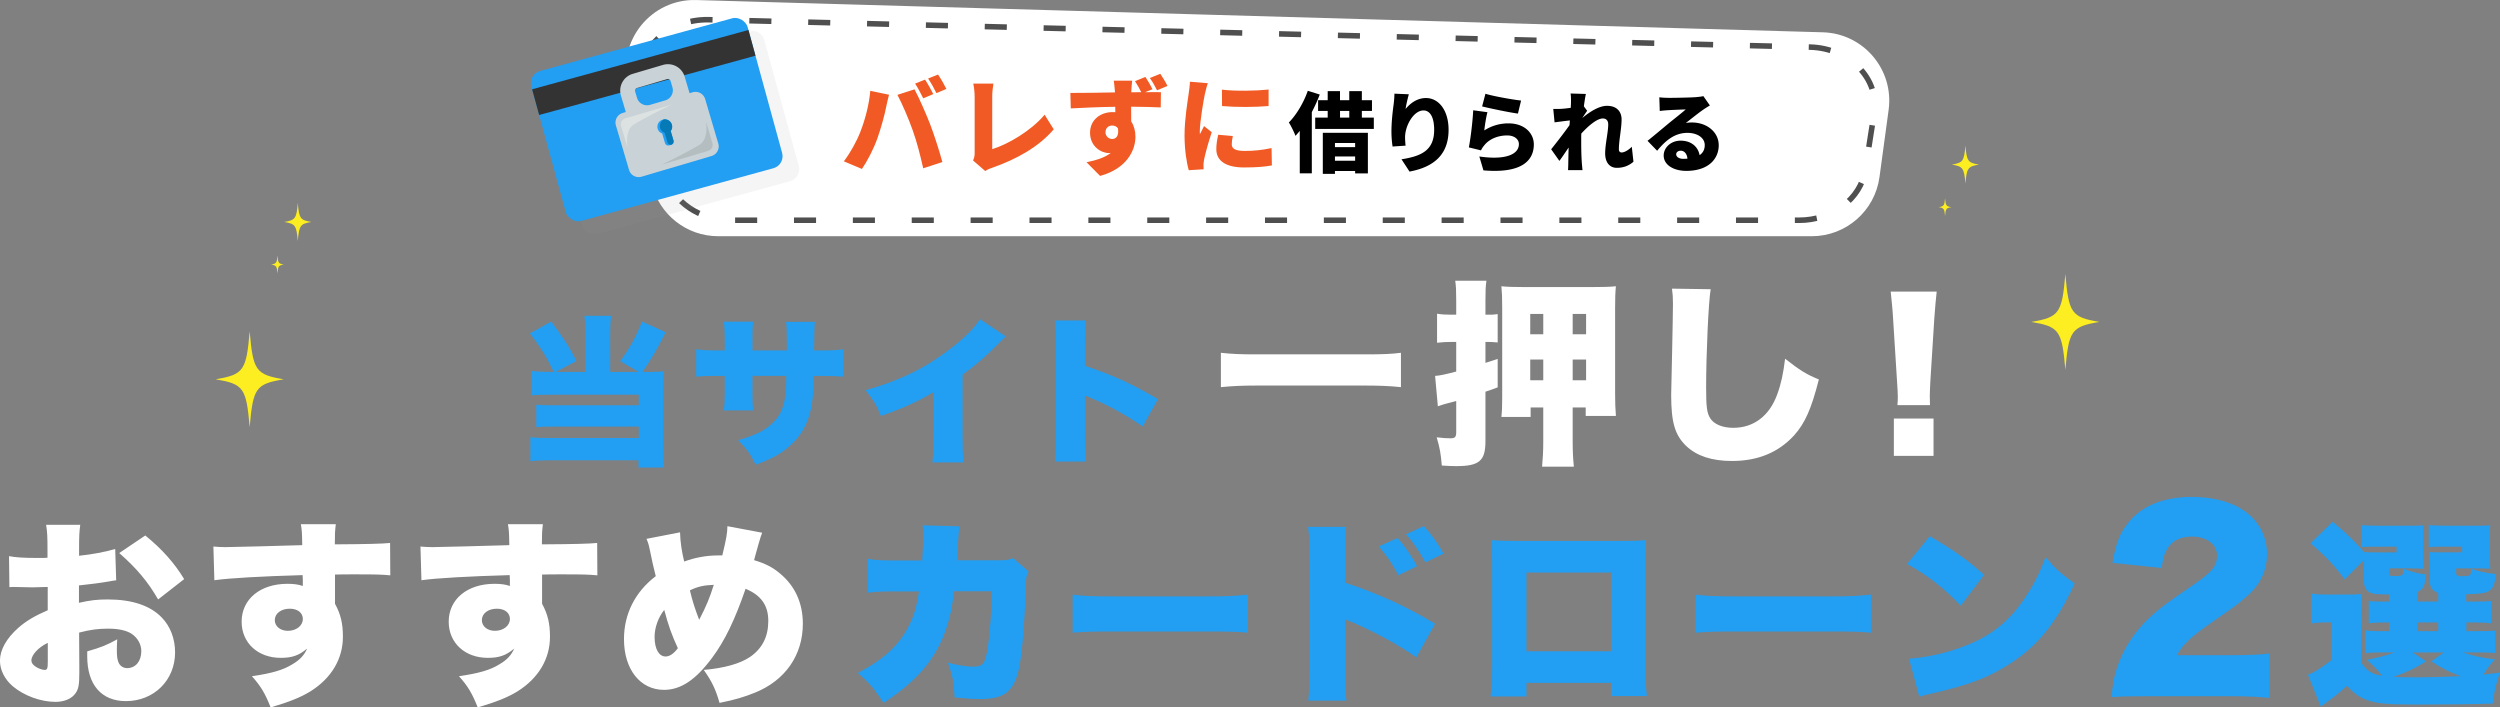 <svg id="Layer_2" xmlns="http://www.w3.org/2000/svg" viewBox="0 0 1350.74 382.22"><rect x="0" y="0" width="1350.74" height="382.22" fill="#808080" stroke="none"/><defs><clipPath id="clippath"><path d="M363.01 67.33c-.62-2.11-2.84-3.32-4.96-2.7s-3.32 2.84-2.7 4.96c.37 1.26 1.31 2.18 2.46 2.6h-.02l1.5 5.1c.29.99 1.33 1.56 2.33 1.27l1-.3c.99-.29 1.56-1.33 1.27-2.33l-1.5-5.1h-.02c.73-.97 1.02-2.26.65-3.51Z" style="fill:none"/></clipPath><style>.cls-6{fill:#fff}.cls-12{fill:#229ef2}</style></defs><g id="Layer_1-2"><path class="cls-6" d="M62.82 313.53c-1.6.21-1.92.21-4.05.64-4.16.75-10.88 1.6-16.11 2.13v9.39c6.19-1.39 9.92-1.81 15.57-1.81 13.12 0 22.93 3.31 29.12 9.71 4.69 4.8 7.25 11.52 7.25 18.88 0 15.04-11.41 26.34-26.56 26.34-13.23 0-20.91-8.85-20.91-24.21v-2.67c7.79-2.24 10.35-3.31 16.21-6.51-.11 2.24-.21 3.41-.21 5.65 0 3.31.21 5.12.85 6.72.75 1.92 2.56 3.2 4.69 3.2 4.59 0 7.68-3.73 7.68-9.17 0-3.63-1.92-7.15-5.23-9.39-2.88-1.81-7.04-2.77-12.69-2.77-5.23 0-9.6.53-15.68 2.13l.11 18.88v2.77c0 6.51-.43 8.85-2.03 11.09-2.03 2.99-6.08 4.69-10.88 4.69-7.89 0-16.96-3.31-23.04-8.43-4.37-3.73-6.93-8.75-6.93-13.87 0-5.76 3.52-12.05 9.92-17.71 4.27-3.73 8.75-6.4 15.89-9.49v-12.59l-8.11.21-10.35-.21c-.32 0-1.28 0-2.24.11l-.21-16.75c3.41.64 7.79.96 14.61.96h4.05q1.49-.11 2.13-.11v-3.41c0-8-.11-10.45-.75-14.4h18.45c-.53 3.84-.64 6.29-.64 13.33v3.41c7.25-.75 13.87-2.03 19.52-3.63l.53 16.85Zm-37.01 33.81c-5.01 2.35-8.85 6.51-8.85 9.49 0 1.28.75 2.35 2.35 3.41 1.49.96 3.52 1.71 4.8 1.71 1.39 0 1.71-.75 1.71-4.27v-10.35Zm59.62-23.46c-5.44-9.49-11.52-16.75-21.01-25.07l14.08-9.49c9.07 7.36 15.68 14.83 21.01 23.57l-14.08 10.99Zm29.87-28.59c2.67.21 3.84.32 6.51.32 2.88 0 31.57-.75 41.49-1.07-.11-6.83-.21-8.21-.75-11.31h18.88c-.43 3.73-.53 4.91-.53 10.88 17.71-.11 25.6-.32 29.86-.75l.11 17.49c-4.8-.43-6.93-.53-19.2-.53-5.65 0-6.4 0-10.67.11v15.79c3.09 5.65 4.27 10.67 4.27 17.81 0 11.95-6.19 22.4-17.6 29.54-5.23 3.2-11.31 5.65-21.44 8.64-2.99-7.57-5.33-11.52-10.13-16.85 10.77-1.6 16.85-3.31 21.97-6.51 3.95-2.35 6.19-4.69 7.89-8.43-4.48 3.73-8.11 5.01-14.29 5.01-12.37 0-21.12-8.11-21.12-19.52 0-12.16 10.03-20.48 24.74-20.48 3.41 0 5.87.32 8.32 1.17v-3.31q0-1.49-.11-2.56c-22.08.64-39.46 1.6-47.68 2.77l-.53-18.24Zm33.17 39.78c0 3.31 2.99 5.76 7.04 5.76 4.59 0 8.11-2.77 8.11-6.4 0-3.31-2.77-5.55-7.04-5.55-4.69 0-8.11 2.56-8.11 6.19Zm78.71-39.78c2.67.21 3.84.32 6.51.32 2.88 0 31.57-.75 41.49-1.07-.11-6.83-.21-8.21-.75-11.31h18.88c-.43 3.73-.53 4.91-.53 10.88 17.71-.11 25.6-.32 29.86-.75l.11 17.49c-4.8-.43-6.93-.53-19.2-.53-5.65 0-6.4 0-10.67.11v15.79c3.09 5.65 4.27 10.67 4.27 17.81 0 11.95-6.19 22.4-17.6 29.54-5.23 3.2-11.31 5.65-21.44 8.64-2.99-7.57-5.33-11.52-10.13-16.85 10.77-1.6 16.85-3.31 21.97-6.51 3.95-2.35 6.19-4.69 7.89-8.43-4.48 3.73-8.11 5.01-14.29 5.01-12.37 0-21.12-8.11-21.12-19.52 0-12.16 10.03-20.48 24.74-20.48 3.41 0 5.87.32 8.32 1.17v-3.31q0-1.49-.11-2.56c-22.08.64-39.46 1.6-47.68 2.77l-.53-18.24Zm33.17 39.78c0 3.31 2.99 5.76 7.04 5.76 4.59 0 8.11-2.77 8.11-6.4 0-3.31-2.77-5.55-7.04-5.55-4.69 0-8.11 2.56-8.11 6.19Zm107.08-47.46c.11 5.23.96 10.56 2.24 15.79 5.65-2.13 12.16-3.31 18.24-3.31h2.35c2.24-9.28 2.67-11.84 2.77-15.79l18.77 3.52c-.43.96-1.07 2.99-1.92 5.97-1.6 5.55-2.35 8.53-2.45 8.85 6.29 1.92 10.03 3.84 14.19 7.36 8 6.72 12.16 15.89 12.16 26.99 0 16.96-9.49 30.61-25.81 37.22-5.76 2.35-11.09 3.95-19.2 5.55-2.13-7.47-4.16-11.63-8.53-17.81 11.2-.96 19.73-3.41 25.06-7.04 6.61-4.59 9.81-10.99 9.81-19.41s-3.84-13.87-12.27-17.38c-5.76 16.75-11.2 28.05-18.03 37.22-8.85 11.95-16.96 17.39-26.02 17.39-12.91 0-21.65-11.09-21.65-27.41 0-13.54 5.97-25.49 17.17-34.02-1.28-5.12-1.92-7.79-3.09-13.65-.75-3.63-.96-4.27-1.92-6.51l18.13-3.52Zm-13.76 56.53c0 6.51 2.35 10.56 5.97 10.56 2.13 0 4.37-1.49 6.61-4.48-3.31-7.15-5.12-12.27-7.36-20.69-3.2 3.95-5.23 9.6-5.23 14.61Zm24.1-9.28c3.84-7.36 5.65-11.73 7.89-18.88-5.44.21-8.75.96-12.91 2.99 1.49 6.19 2.77 10.03 5.01 15.89Z"/><path class="cls-12" d="M498.26 302.81c.32-4.16.53-10.35.53-13.65 0-2.24 0-3.09-.32-5.33l20.05.53c-.53 2.45-.53 2.77-1.17 12.91q-.11 2.88-.32 5.44h23.25c3.52 0 4.8-.21 7.15-1.17l8.32 7.25c-1.17 2.13-1.39 2.99-1.49 7.89-.75 22.83-2.35 40.64-4.48 47.68-3.09 9.92-8.21 13.33-20.05 13.33-4.16 0-5.76-.11-13.97-.85-.43-8.53-1.17-12.05-3.63-18.77 5.33 1.39 10.56 2.13 13.87 2.13 5.12 0 6.4-1.71 7.79-10.99 1.07-7.15 2.03-20.59 2.03-29.76h-20.37q-.85 7.04-1.6 10.67c-4.69 21.54-14.83 35.41-36.48 49.7-4.8-7.57-8-11.2-13.87-16.21 14.19-7.47 22.4-15.04 27.73-25.81 2.67-5.44 3.84-9.28 5.33-18.24h-13.33c-7.15 0-9.39.11-14.4.64l-.11-18.24c5.33.75 7.25.85 14.83.85h14.72Zm81.27 18.45c5.01.75 10.77.96 21.87.96h50.98c10.67 0 14.72-.21 21.87-.96v20.59c-5.12-.53-9.81-.64-21.97-.64h-50.77c-11.95 0-15.47.11-21.97.64v-20.59Zm127.35 57.28c.43-4.48.53-7.57.64-16.32v-62.08c-.11-9.17-.11-9.71-.75-15.47h20.59c-.43 2.77-.43 4.48-.53 15.57v14.61c16.85 5.44 33.6 13.01 48.53 22.18l-10.13 18.13c-8.85-6.29-21.23-13.12-33.6-18.56-3.2-1.28-3.52-1.39-3.84-1.6-.32-.11-.53-.21-.96-.53v27.73c0 7.89.21 13.55.64 16.32h-20.58Zm48.21-87.89c4.16 4.69 7.57 9.6 10.56 15.25l-10.13 4.91c-3.52-6.72-6.29-10.67-10.56-15.57l10.13-4.59Zm14.19-6.4c3.95 4.27 6.93 8.32 10.67 14.83l-9.81 4.8c-3.73-6.72-6.72-10.99-10.45-15.25l9.6-4.37Zm55.46 84.69v7.36h-19.41c.64-5.87.85-9.49.85-17.39v-54.82c0-4.59-.11-7.89-.43-12.27 3.73.32 5.87.43 12.91.43h57.49c6.61 0 8.21 0 13.23-.43-.21 3.73-.32 7.57-.32 12.59v54.08c0 8.21.21 13.33.75 17.6H870.5v-7.15h-45.76Zm45.76-59.62h-45.76v42.56h45.76v-42.56Zm45.64 11.94c5.01.75 10.77.96 21.87.96h50.98c10.67 0 14.72-.21 21.87-.96v20.59c-5.12-.53-9.81-.64-21.97-.64h-50.77c-11.95 0-15.47.11-21.97.64v-20.59Zm126.5-31.57c13.44 7.89 20.37 12.8 29.33 20.9l-12.59 16.64c-9.28-9.71-18.35-16.74-29.01-22.5l12.27-15.04Zm-11.2 66.23c10.88-.85 22.08-3.52 32.1-7.68 13.44-5.55 23.04-13.55 31.25-26.34 4.48-6.83 7.36-12.69 10.45-20.91 5.23 6.29 7.68 8.43 15.68 14.29-9.71 21.01-19.84 33.6-34.77 43.2-11.52 7.47-21.65 11.41-41.49 16-4.16.96-4.8 1.07-7.68 1.92l-5.55-20.48Zm128.41 20.25c-11.4 0-14.31.13-19 .51.51-6.21 1.14-10.01 2.66-14.95 3.29-10.51 9.37-20.14 18.24-28.37 4.81-4.43 9.63-8.11 22.55-16.85 10.89-7.35 13.55-10.64 13.55-16.47s-5.45-10.13-13.55-10.13c-6.08 0-10.39 2.03-13.17 6.33-1.77 2.79-2.53 5.32-3.17 10.64l-26.6-2.79c1.9-11.02 4.18-16.59 9.25-22.55 7.22-8.49 18.75-13.05 33.57-13.05 17.1 0 30.15 5.7 36.48 15.96 2.79 4.43 4.18 9.37 4.18 14.82 0 9.25-3.8 17.1-11.65 23.56-4.18 3.67-5.45 4.56-18.37 13.55-11.02 7.6-15.71 12.03-18.62 17.61h29.51c9.5 0 15.33-.25 20.27-.89v23.94c-7.35-.63-12.67-.89-21.66-.89h-44.46Zm115.8-18.32c3.31 4.8 6.08 6.51 11.41 7.25-2.99-3.63-3.52-4.27-8.32-8.64 6.4-1.17 9.92-2.13 15.04-3.95h-8.21c-3.84 0-5.44.11-7.57.43v-12.37c2.35.32 3.41.43 7.36.43h5.44v-4.69h-.96c-5.87 0-7.15.11-10.03.43v-12.05c2.77.32 3.95.32 10.03.32h.96v-3.84c-6.08 0-8.32-.21-9.92-.85-2.56-1.07-3.63-2.99-3.63-6.4v-11.31l-10.45 10.45c-5.97-8-9.81-12.16-18.45-19.52l11.95-11.63c7.25 5.97 12.16 10.77 16.96 16.32 2.67.21 3.31.21 7.79.21h9.81v-3.09h-10.13c-4.8 0-6.29 0-8.96.32v-11.95c2.77.21 5.76.32 9.17.32h15.04c5.55 0 7.15 0 9.49-.21-.32 1.07-.32 1.92-.32 3.73l.11 2.13v11.41c0 3.09 0 4.8.21 6.19-2.56-.11-4.69-.21-7.15-.21h-11.52v2.35c0 1.6.32 1.81 3.31 1.81 1.92 0 3.2-.21 3.73-.53.32-.32.64-1.39.64-2.77v-.64c4.69 1.71 8 2.56 12.37 3.09-.75 6.4-1.49 7.89-4.8 9.49V325h11.31v-4.59c-3.2-1.07-4.59-3.2-4.59-6.61v-8.64q0-3.31-.32-6.93c2.67.21 3.52.21 8.11.21h9.71v-3.09h-9.07c-4.8 0-6.29 0-8.96.32v-11.95c2.77.21 5.76.32 9.17.32h14.61c5.55 0 7.15 0 9.49-.21-.21 1.28-.21 2.03-.21 3.63v13.65c0 3.2 0 4.8.21 6.19-2.56-.11-4.69-.21-7.15-.21h-11.31v2.45c0 1.39.75 1.81 3.63 1.81 1.81 0 3.41-.21 3.84-.64q.32-.32.64-2.13v-1.28c3.95 1.39 8 2.24 13.33 2.88-.53 5.55-1.49 7.79-3.84 9.17-1.92 1.17-4.37 1.49-12.16 1.71v3.95h3.52c5.97 0 7.15 0 9.92-.32v12.05c-2.99-.32-4.16-.43-9.92-.43h-3.41V341h5.44c6.08 0 7.25 0 10.13-.32v12.16c-3.09-.32-4.27-.32-10.13-.32h-7.36c5.97 1.92 10.03 2.88 17.39 3.73-2.99 3.09-3.31 3.63-6.29 8.21 2.56-.21 4.16-.43 8.96-1.07-2.13 5.76-3.09 10.13-3.95 16.75-9.39.32-24.53.53-40.64.53s-21.87-.53-26.98-2.35c-4.27-1.49-7.36-3.63-11.09-7.79-4.59 4.16-6.51 5.65-14.19 11.2l-6.93-17.17c3.09-1.07 7.36-3.73 12.91-8.11v-20.16h-4.37c-2.35 0-3.84.11-6.61.53v-16.11c2.99.43 4.69.53 8.75.53h10.24c4.37 0 5.33 0 8-.32-.21 3.09-.21 4.16-.21 11.95v24.96Zm35.2-.53c-5.97 3.73-11.09 6.19-17.71 8.43 3.41.11 8.21.21 13.01.21 5.76 0 17.71-.32 23.46-.64-5.23-1.71-9.39-3.73-16-8l6.83-4.8h-16.96l7.36 4.8Zm-4.8-16.32h11.31v-4.69h-11.31V341ZM316.27 179.97c0-3.64-.17-6.5-.52-9.36h14.47c-.35 2.43-.52 5.37-.52 9.36v20.97h15.34l-9.97-5.81c5.29-7.19 7.97-12.04 11.87-21.4l12.74 5.81c-4.68 9.19-7.8 14.56-12.56 21.4h4.51c3.21 0 4.51-.09 7.02-.35-.26 2.25-.35 4.42-.35 7.8v33.28c0 5.03.17 8.23.52 10.92h-13.86v-3.9H297.3c-4.68 0-8.23.17-10.75.52v-13c2.6.35 5.29.43 10.14.43h48.44v-6.15h-46.45c-4.42 0-6.67.09-8.93.26v-12.13c1.91.26 4.42.35 8.75.35h46.62v-5.72h-48.09c-4.16 0-6.85.09-9.79.35v-13.17c3.29.35 5.81.52 9.79.52h2.17c-4.07-8.41-7.8-14.38-12.91-20.8l11.53-6.41c6.41 8.49 9.97 13.95 13.6 21.32l-11.18 5.89h16.03v-20.97Zm108.84 9.36v-5.72c0-4.94-.09-7.54-.43-9.71h15.6q-.35 2.6-.43 15.42h3.38c6.5 0 8.93-.09 12.48-.61v14.82c-4.16-.35-6.59-.43-12.22-.43h-3.81c-.17 6.85-.26 8.75-.61 12.05-1.3 11.7-5.2 19.58-12.83 26.17-4.68 4.07-9.19 6.5-17.94 9.79-2.77-5.72-4.77-8.49-9.45-13.26 8.41-2.51 12.82-4.51 16.72-7.63 5.89-4.68 8.41-10.31 9.1-20.02.09-1.56.09-2.17.17-7.11h-18.28v9.71c0 4.25.09 6.59.35 8.93h-15.86c.35-2.43.52-5.29.52-9.1v-9.53h-3.21c-6.24 0-7.37 0-12.22.43v-14.82c3.9.52 5.63.61 12.48.61h2.95v-6.33c0-4.07-.09-5.98-.52-9.19h15.86c-.35 3.47-.35 3.73-.35 8.84v6.67h18.54Zm118.37-7.54c-1.91 1.65-1.99 1.73-3.38 3.21-6.85 7.02-13 12.39-20.02 17.42v33.36c0 7.11.09 9.36.52 14.04h-16.81c.43-4.59.52-6.5.52-13.95v-23.92c-9.01 5.29-15.94 8.41-28.34 12.83-2.34-5.81-4.07-8.67-8.32-13.95 18.8-5.29 32.06-11.79 46.01-22.53 7.45-5.63 13.26-11.52 15.77-15.86l14.04 9.36ZM570 249.38c.35-3.9.52-6.41.52-13.26v-50.43c0-7.02-.09-7.89-.61-12.56h16.72c-.35 2.51-.43 6.85-.43 12.65v11.87c14.73 4.85 25.91 9.97 39.43 18.02l-8.23 14.73c-8.41-5.81-18.63-11.44-27.3-15.08q-3.03-1.21-3.9-1.73v22.53c0 5.81.17 10.14.52 13.26H570Z"/><path class="cls-6" d="M756.92 209.17c-6.19-.64-11.84-.85-18.35-.85h-60.48c-6.51 0-12.05.21-18.45.85v-18.56c5.65.64 10.67.85 18.45.85h60.48c8.21 0 13.55-.21 18.35-.85v18.56Zm27.09-24.42c-2.45 0-4.8.11-7.57.43V169.5c2.56.43 4.69.53 7.79.53h2.56v-7.36c0-5.76-.11-8-.53-10.99h16.85c-.43 2.99-.53 5.23-.53 10.88v7.47h1.92c1.81 0 2.45 0 4.69-.32v15.36c-.32-.11-.64-.11-.85-.11-1.39-.11-2.45-.21-3.84-.21h-1.92v11.31c2.03-.64 3.41-1.07 6.61-2.13v15.36c-3.41 1.28-3.95 1.49-6.61 2.35v26.77c0 10.56-3.31 13.44-15.79 13.44-2.45 0-4.16-.11-7.79-.32-.53-6.4-1.07-9.49-2.77-15.25 3.52.43 5.44.53 7.36.53 2.56 0 3.2-.64 3.2-3.41v-16.75q-.75.21-5.97 1.6c-.85.21-2.13.64-3.95 1.28l-1.49-16.43c2.45-.11 6.08-.96 11.41-2.35v-16h-2.77Zm42.98 35.41v5.12H811.2c.32-2.88.43-5.87.43-10.35v-48.64c0-5.44-.11-8.21-.43-11.63 3.09.32 6.29.43 11.63.43h38.29c5.44 0 9.07-.11 11.95-.43-.32 3.31-.43 5.87-.43 11.84V213c0 4.48.11 7.79.43 11.73h-16.32v-4.59h-7.04v18.24c0 5.76.21 9.39.64 13.76h-17.17c.43-4.59.64-8.43.64-13.76v-18.24h-6.83Zm-.21-50.56v10.99h7.04V169.6h-7.04Zm0 24.64v11.2h7.04v-11.2h-7.04Zm22.93-13.65h7.25V169.6h-7.25v10.99Zm0 24.85h7.25v-11.2h-7.25v11.2Zm74.55-49.17c-1.17 6.72-2.45 35.2-2.45 53.01 0 10.67.43 13.87 2.24 16.75 2.03 3.2 6.61 5.12 12.48 5.12 10.99 0 19.52-6.51 23.68-18.03 2.13-5.76 3.31-11.41 4.27-19.31 7.89 6.19 11.41 8.43 18.24 11.2-4.05 16-7.57 23.79-13.44 30.29-8.43 9.17-19.52 13.76-33.49 13.76-10.88 0-18.99-2.67-24.75-8.11-6.08-5.87-8.11-12.69-8.11-27.62q0-2.77.53-24.21c.21-10.77.43-20.9.43-25.06 0-3.31-.11-5.01-.53-8.11l20.91.32Zm100.9 62.61c.21-2.13.21-3.09.21-4.8q0-2.03-.43-8.32l-2.13-33.81c-.21-4.37-.75-9.17-1.28-14.4h24.85c-.32 2.45-.96 9.92-1.28 14.4l-2.13 33.81c-.21 4.48-.32 6.61-.32 8.21 0 1.07 0 2.24.11 4.91h-17.6Zm-1.92 27.41v-20.16h21.44v20.16h-21.44ZM339.23 45.55l12.92 53.78c3.99 16.6 18.83 28.3 35.9 28.3h590.84c18.47 0 34.1-13.65 36.59-31.95l4.94-36.34c2.96-21.75-13.59-41.26-35.53-41.89L376.19.02c-24.31-.7-42.64 21.89-36.96 45.54Z"/><path class="cls-6" d="m347.01 49.31 12.63 45.66c3.9 14.09 18.4 24.03 35.08 24.03h577.32c18.05 0 33.32-11.59 35.75-27.13l4.83-30.86c2.89-18.46-13.28-35.03-34.72-35.56l-594.78-14.8c-23.75-.59-41.67 18.59-36.11 38.66Z"/><path d="m347.01 49.31 12.63 45.66c3.9 14.09 18.4 24.03 35.08 24.03h577.32c18.05 0 33.32-11.59 35.75-27.13l4.83-30.86c2.89-18.46-13.28-35.03-34.72-35.56l-594.78-14.8c-23.75-.59-41.67 18.59-36.11 38.66Z" style="stroke:#4f4f4f;stroke-dasharray:0 0 11.93 19.88;stroke-miterlimit:10;stroke-width:3px;fill:none"/><path d="m431.58 89.62-14.4-52.52-1.55-5.65-2.7-9.83c-.98-3.59-4.69-5.7-8.28-4.72L300.77 45.38c-3.59.98-5.7 4.69-4.72 8.28l18.64 68.01c.98 3.59 4.69 5.7 8.28 4.72l103.88-28.48c3.59-.98 5.7-4.69 4.72-8.28Z" style="fill:#999;opacity:.1"/><rect class="cls-12" x="294.21" y="22.63" width="121.2" height="84" rx="6.74" ry="6.74" transform="rotate(-15.33 354.798 64.62)"/><path transform="rotate(-15.33 347.821 39.17)" style="fill:#333" d="M287.24 31.97h121.2v14.4h-121.2z"/><path d="m470.22 49.07 10.12 2.12c-.51 1.83-1.32 5.26-1.54 6.58-.8 4.29-2.92 11.78-4.69 16.81-2 5.72-5.55 12.58-8.41 16.7l-9.78-4.12c3.55-4.63 6.98-10.87 8.98-16.07 2.57-6.63 4.63-14.35 5.32-22.02Zm14.64 2.17 9.26-2.97c2.46 4.58 6.52 13.9 8.52 19.1 1.89 4.92 4.92 14.24 6.52 20.19l-10.35 3.37c-1.66-7.32-3.43-14.24-5.66-20.47-2.12-6.06-5.89-14.81-8.29-19.22Zm19.39-.4-5.43 2.29c-1.2-2.34-2.86-5.72-4.4-7.95l5.38-2.17c1.43 2.12 3.43 5.83 4.46 7.83Zm7.09-2.8-5.38 2.29c-1.14-2.34-2.97-5.72-4.52-7.89l5.38-2.17c1.49 2.17 3.55 5.83 4.52 7.78Zm15.26 34.43V52.39c0-2.52-.34-5.32-.74-7.21h10.87c-.4 2.63-.63 4.69-.63 7.21v28.19c8.41-2.57 20.87-9.78 28.31-18.59l4.92 7.89c-8.06 9.44-20.02 16.13-33.06 20.7-.86.29-2.35.74-3.95 1.83l-6.58-5.72c.8-1.72.86-2.8.86-4.23Zm96.08-34.26-3.95 1.6c3.49 0 6.75-.06 8.52 0l-.11 8.24c-3.43-.17-8.81-.34-16.01-.4.06 2.69.06 5.55.06 7.95 1.49 2.29 2.29 5.15 2.29 8.29 0 7.38-4.75 17.27-19.1 21.16l-7.32-7.38c4.98-1.03 9.72-2.4 13.1-5.03-.34.06-.69.06-1.03.06-4.23 0-10.18-3.6-10.18-10.98 0-6.92 5.55-11.15 12.24-11.15.51 0 .97 0 1.43.06 0-.97 0-1.94-.06-2.92-8.58.11-17.04.51-24.02.86l-.23-8.35c6.58.06 16.76-.17 24.13-.29-.06-.23-.06-.46-.06-.63-.23-2.75-.46-4.86-.63-5.72h9.95c-.17 1.09-.4 4.63-.46 5.66v.63c1.6 0 3.49 0 5.38-.06-1.03-2-2.06-3.95-3.37-5.95l5.6-2.29c1.43 2.12 2.86 4.63 3.83 6.63Zm-21.79 26.88c1.89 0 3.77-1.32 3.15-5.72-.69-1.03-1.83-1.54-3.15-1.54-1.72 0-3.6 1.09-3.6 3.72 0 2.06 1.83 3.55 3.6 3.55Zm29.91-28.65-5.66 2.35c-1.14-2.29-2.34-4.52-3.89-6.63l5.66-2.29c1.43 2.17 2.92 4.58 3.89 6.58Zm20.19 4.34c-.63 2.97-2.75 15.1-2.75 20.42 0 .17 0 1.09.06 1.32.8-1.6 1.49-2.75 2.23-4.4l4.17 3.32c-1.72 5.2-3.49 11.5-4.12 14.7-.17.86-.34 2.23-.34 2.75 0 .63 0 1.66.06 2.57l-8.01.51c-1.14-3.83-2.29-11.04-2.29-18.82 0-8.75 1.66-18.3 2.23-22.53.23-1.72.63-4.29.69-6.46l9.67.8c-.51 1.32-1.37 4.8-1.6 5.83Zm14.53 27.28c0 2.52 2.4 3.49 7.09 3.49 5.09 0 9.21-.46 14.41-1.54l.17 9.38c-3.77.69-8.29 1.09-15.04 1.09-10.01 0-14.98-3.72-14.98-9.84 0-2.46.34-4.86 1.03-7.83l7.89.69c-.4 1.83-.57 3.09-.57 4.58Zm19.9-29.68v8.92c-7.49.63-17.5.69-25.16 0l-.06-8.86c7.49.92 18.82.63 25.22-.06Z" style="fill:#f15a24"/><path d="M713.06 51.08a85.301 85.301 0 0 1-4.29 9.49v33.08h-6.51V70.71c-.75.94-1.56 1.84-2.31 2.69-.61-1.7-2.45-5.52-3.59-7.22 4.06-4.11 7.98-10.62 10.24-17.13l6.47 2.03Zm29.21 12.46v6.14H710.6v-6.14h6.75v-3.59h-5.19v-5.81h5.19v-4.91H724v4.91h5v-4.91h6.8v4.91h5.47v5.81h-5.47v3.59h6.47Zm-27.56 8.21h24.35V93.7h-6.89v-1.32h-10.9v1.56h-6.56V71.76Zm6.56 5.52v2.22h10.9v-2.22h-10.9Zm10.9 9.58v-2.31h-10.9v2.31h10.9Zm-8.16-23.31h5v-3.59h-5v3.59Zm35.43-4.67c2.45-2.97 6.14-5.9 11.04-5.9 6.75 0 12.18 6.51 12.18 17.18 0 13.5-8.12 20.15-21.1 22.56l-4.34-6.65c10.62-1.65 17.65-4.72 17.65-15.9 0-7.17-2.41-10.48-5.76-10.48-5.38 0-9.96 8.26-9.96 14.49 0 .99.05 2.45.28 4.53l-7.03.47a56.27 56.27 0 0 1-.61-8.07c0-4.39.47-9.58 1.23-15.06.24-1.98.38-4.15.38-5.43l7.79.33c-.47 1.65-1.46 5.66-1.75 7.93Zm42.52 11.61c4.11-2.64 8.54-3.82 13.07-3.82 8.87 0 13.69 5.52 13.69 11.33 0 8.73-6.47 15.86-27.23 14.06l-2.22-7.5c13.78 2.03 21.38-.94 21.38-6.7 0-2.69-2.55-4.67-6.32-4.67-4.81 0-9.44 1.79-12.22 5.14-.94 1.13-1.46 1.89-1.94 2.93l-6.56-1.6c.94-4.81 2.03-13.69 2.36-20.06l7.69 1.04c-.66 2.31-1.46 7.32-1.7 9.86Zm19.87-16.14-1.7 7.03c-4.96-.66-15.62-2.93-19.35-3.87l1.79-6.84c4.72 1.46 15.15 3.21 19.26 3.68Zm26.75-3.82 8.26.24c-.33 1.46-.71 3.87-1.09 6.7l1.79 2.41c-.61.8-1.7 2.5-2.55 3.73v.09c3.68-3.07 8.83-6.51 13.26-6.51 5.47 0 7.88 3.3 7.88 7.36 0 4.96-1.46 11.23-1.46 16.19 0 1.04.57 1.65 1.46 1.65 1.46 0 3.54-1.13 5.52-3.07l.9 8.07c-2.03 1.75-4.81 3.3-9.01 3.3-3.78 0-6.28-2.83-6.28-7.79s1.65-11.52 1.65-15.67c0-2.08-1.09-3.21-2.88-3.21-3.26 0-8.02 4.15-11.66 8.16-.05.99-.05 2.03-.05 2.97 0 3.59 0 8.21.33 12.74.05.85.24 2.88.38 4.06h-7.83c.09-1.23.14-3.16.14-3.92.05-2.83.09-5.33.19-8.31-1.79 2.64-3.68 5.47-5 7.22l-4.44-6.28c2.64-3.3 7.08-8.97 9.91-13.03.05-.85.14-1.7.19-2.55-2.45.28-5.81.71-8.26 1.04l-.71-7.27c1.51.05 2.69.05 4.67-.05 1.27-.09 2.97-.28 4.77-.52.09-1.51.14-2.69.14-3.16 0-1.51.05-3.02-.24-4.62Zm52.76 2.36c2.55 0 11.99-.14 14.77-.38 2.27-.19 3.59-.38 4.2-.57l3.54 5.05c-1.23.75-2.45 1.46-3.63 2.31-2.64 1.79-6.8 5.19-9.39 7.17 1.23-.24 2.17-.28 3.3-.28 8.12 0 14.49 5.19 14.49 12.32s-5.33 13.83-17.56 13.83c-6.65 0-12.18-3.11-12.18-8.31 0-4.15 3.78-8.02 9.16-8.02 5.76 0 9.44 3.35 10.24 7.83 1.89-1.27 2.78-3.11 2.78-5.43 0-4.06-4.15-6.61-9.34-6.61-6.89 0-11.85 4.15-16.38 9.67l-5.19-5.38c3.02-2.36 8.54-7.03 11.33-9.34 2.64-2.17 7.03-5.57 9.3-7.6-2.36.05-7.22.24-9.77.42-1.42.09-3.11.24-4.25.42l-.24-7.41c1.46.19 3.26.28 4.81.28Zm8.26 32.94c.75 0 1.46-.05 2.12-.09-.24-2.6-1.65-4.29-3.63-4.29-1.56 0-2.45.94-2.45 1.89 0 1.46 1.56 2.5 3.96 2.5Z"/><path class="cls-12" d="M363.01 67.33c-.62-2.11-2.84-3.32-4.96-2.7s-3.32 2.84-2.7 4.96c.37 1.26 1.31 2.18 2.46 2.6h-.02l1.5 5.1c.29.99 1.33 1.56 2.33 1.27l1-.3c.99-.29 1.56-1.33 1.27-2.33l-1.5-5.1h-.02c.73-.97 1.02-2.26.65-3.51Z"/><path d="m374.23 49.86-1.66.49-2.63-8.9c-1.47-4.99-6.73-7.85-11.73-6.38l-16.35 4.83c-4.99 1.47-7.85 6.73-6.38 11.73l2.63 8.9-1.66.49a5.437 5.437 0 0 0-3.68 6.77l7.09 24a5.437 5.437 0 0 0 6.77 3.68l37.78-11.16a5.437 5.437 0 0 0 3.68-6.77l-7.09-24a5.437 5.437 0 0 0-6.77-3.68Zm-31.09-.49c-.23-.77.21-1.58.98-1.81l16.35-4.83c.77-.23 1.58.21 1.81.98l1.03 3.47c.88 3-.83 6.14-3.82 7.03l-8.29 2.45c-3 .88-6.14-.83-7.03-3.82l-1.03-3.47Z" style="fill:#c9d2d6"/><path class="cls-12" d="M363.01 67.33c-.62-2.11-2.84-3.32-4.96-2.7s-3.32 2.84-2.7 4.96c.37 1.26 1.31 2.18 2.46 2.6h-.02l1.5 5.1c.29.99 1.33 1.56 2.33 1.27l1-.3c.99-.29 1.56-1.33 1.27-2.33l-1.5-5.1h-.02c.73-.97 1.02-2.26.65-3.51Z"/><path d="m381.51 65.82 3.42 11.6c.51 1.74-.47 3.55-2.21 4.07l-25.32 7.48c7.6-3.55 15.3-7.62 20.35-10.59 3.69-2.17 4.37-7.16 3.76-12.55Z" style="fill:#b4bec1"/><path d="m338.97 79.63-3.42-11.6c-.51-1.74.47-3.55 2.21-4.07l25.32-7.48c-7.6 3.55-15.3 7.62-20.35 10.59-3.69 2.17-4.37 7.16-3.76 12.55Z" style="fill:#dce1e2"/><g style="clip-path:url(#clippath)"><path d="M364.35 66.93c-.62-2.11-2.84-3.32-4.96-2.7s-3.32 2.84-2.7 4.96c.37 1.26 1.31 2.18 2.46 2.6h-.02l1.5 5.1c.29.99 1.33 1.56 2.33 1.27l1-.3c.99-.29 1.56-1.33 1.27-2.33l-1.5-5.1h-.02c.73-.97 1.02-2.26.65-3.51Z" style="fill:#0679b7"/></g><path d="M1069.22 88.93c-6.01 1.02-6.6 1.84-7.32 10.3-.72-8.46-1.31-9.28-7.32-10.3 6.01-1.02 6.6-1.84 7.32-10.3.72 8.46 1.31 9.28 7.32 10.3Zm-14.91 23c-2.8.47-3.08.86-3.41 4.8-.34-3.94-.61-4.33-3.41-4.8 2.8-.47 3.08-.86 3.41-4.8.34 3.94.61 4.33 3.41 4.8Zm80 62c-15.12 2.55-16.6 4.63-18.41 25.9-1.82-21.28-3.29-23.35-18.41-25.9 15.12-2.55 16.6-4.63 18.41-25.9 1.82 21.28 3.29 23.35 18.41 25.9Zm-966.09-54c-6.01 1.02-6.6 1.84-7.32 10.3-.72-8.46-1.31-9.28-7.32-10.3 6.01-1.02 6.6-1.84 7.32-10.3.72 8.46 1.31 9.28 7.32 10.3Zm-14.91 23c-2.8.47-3.08.86-3.41 4.8-.34-3.94-.61-4.33-3.41-4.8 2.8-.47 3.08-.86 3.41-4.8.34 3.94.61 4.33 3.41 4.8Zm0 62c-15.12 2.55-16.6 4.63-18.41 25.9-1.82-21.28-3.29-23.35-18.41-25.9 15.12-2.55 16.6-4.63 18.41-25.9 1.82 21.28 3.29 23.35 18.41 25.9Z" style="fill:#fcee21"/></g></svg>